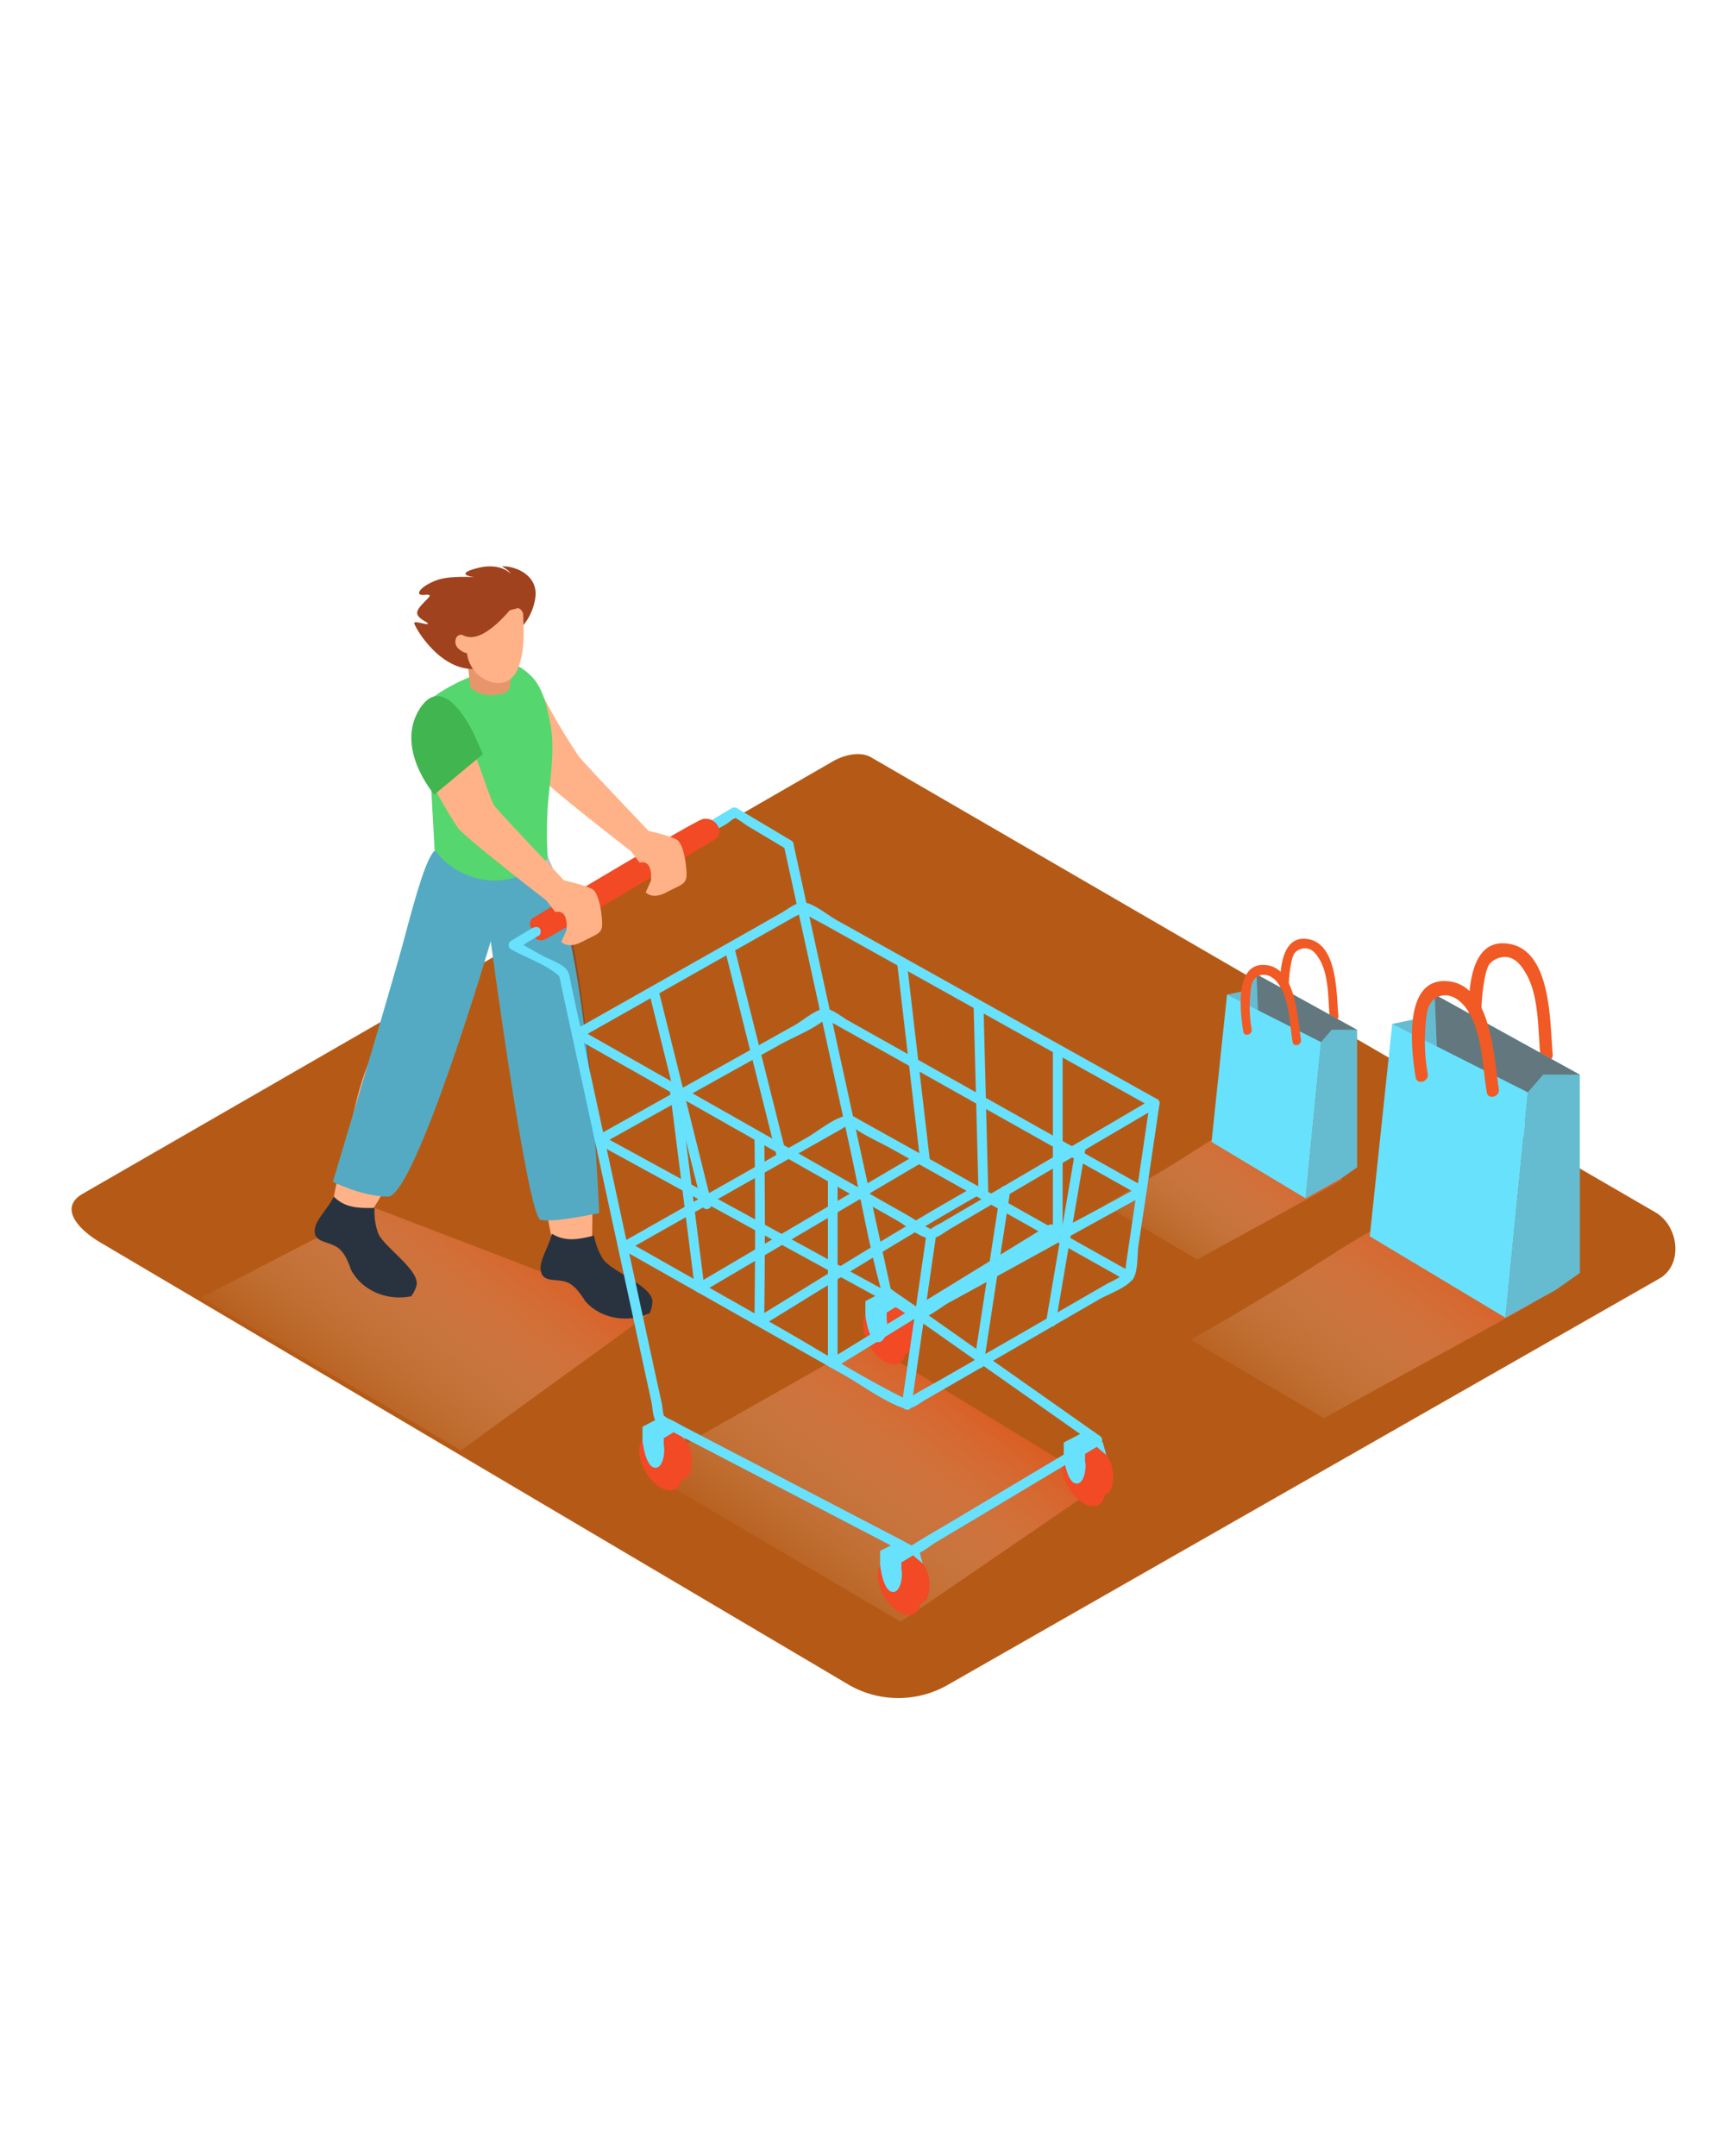 <svg xmlns="http://www.w3.org/2000/svg" xmlns:xlink="http://www.w3.org/1999/xlink" viewBox="0 0 400 300" data-imageid="closed-store-online-0" imageName="Shopping cart" class="illustrations_image" style="width: 241px;"><defs><linearGradient id="linear-gradient" x1="268.93" y1="194.49" x2="294.2" y2="161.03" gradientUnits="userSpaceOnUse"><stop offset="0" stop-color="#fff" stop-opacity="0"/><stop offset="1" stop-color="#f15a24"/></linearGradient><linearGradient id="linear-gradient-2" x1="294.87" y1="232.24" x2="331.06" y2="184.32" xlink:href="#linear-gradient"/><linearGradient id="linear-gradient-3" x1="180.97" y1="268.84" x2="219.81" y2="217.43" xlink:href="#linear-gradient"/><linearGradient id="linear-gradient-4" x1="78.61" y1="228.56" x2="116.46" y2="178.46" xlink:href="#linear-gradient"/></defs><title>PP</title><g style="isolation:isolate"><g id="Layer_2" data-name="Layer 2"><path d="M196.24,290.26,23.74,188.31c-5.49-3.08-10.2-8.15-4.85-11.46L192,77.07c2.6-1.61,6.54-2.66,9.18-1.13L382.28,181c5.49,3.19,6.48,12.1,1,15.29L219,290.09A22.94,22.94,0,0,1,196.24,290.26Z" fill="#b55a16"/><path d="M287.73,159.78c-6.15,3.08-11.88,7.14-17.71,10.67-5,3-9.91,6-15,8.84l21.46,12.62,33.66-18.46Z" opacity="0.63" fill="url(#linear-gradient)" style="mix-blend-mode:multiply"/><path d="M321.79,182.53c-8.8,4.42-17,10.22-25.36,15.28-7.09,4.3-14.19,8.59-21.41,12.65l30.73,18.08,48.2-26.44Z" opacity="0.63" fill="url(#linear-gradient-2)" style="mix-blend-mode:multiply"/><polyline points="254.2 243.95 208.03 275.57 148.09 240.31 199.97 210.93" opacity="0.63" fill="url(#linear-gradient-3)" style="mix-blend-mode:multiply"/><polyline points="150.04 204.35 106.45 235.98 46.51 200.71 86.52 180" opacity="0.63" fill="url(#linear-gradient-4)" style="mix-blend-mode:multiply"/><path d="M90.89,137.08c-.07,0-2.84,4-3,4.18C83,148.8,81.79,158,79.81,166.58c-1,4.2-2.92,9.34-2.92,13.62.9,2.84,2.55,6.67,4.75,5.63,3.4-1.6,17.68-27.14,20.51-42.66Z" fill="#ffb288"/><path d="M135.45,142.65s2.5,47,.71,47.76-6.35.7-8-1.56-3.83-22.63-3.45-28.3-1.16-17.9-1.16-17.9" fill="#ffb288"/><path d="M139.32,191.89a14.6,14.6,0,0,1-2.11-5.51c-3.72.93-6.62,1.48-9.75-.42-.61,2.68-2.77,6-2.61,8.1.25,3.26,3,2.2,5.78,3,1.94.59,3.33,2.6,4.52,4.45,3.64,4.21,9.94,5.1,14.9,2.8a7.7,7.7,0,0,0,.62-2.46C151,198.12,141.32,194.75,139.32,191.89Z" fill="#29333f"/><path d="M100.68,97.31c-2,1-4.61,10.29-7.35,20.64s-16.43,56-16.43,56,6.3,3.32,12.63,3.44,23.81-59,23.81-59,8.5,63.57,11.5,64.34,13.52-1.56,13.52-1.56-2.65-80.94-17.9-87.78" fill="#68e1fd" class="target-color"/><path d="M100.68,97.31c-2,1-4.61,10.29-7.35,20.64s-16.43,56-16.43,56,6.3,3.32,12.63,3.44,23.81-59,23.81-59,8.5,63.57,11.5,64.34,13.52-1.56,13.52-1.56-2.19-82.17-17.45-89" fill="#29333f" opacity="0.31"/><path d="M87.33,185.84a14.6,14.6,0,0,1-.82-5.84c-3.83.07-6.78,0-9.41-2.6-1.2,2.47-4.05,5.25-4.37,7.3-.49,3.23,2.44,2.82,4.95,4.27,1.76,1,2.66,3.28,3.4,5.35,2.6,4.92,8.54,7.21,13.89,6.08a7.7,7.7,0,0,0,1.16-2.26C97.35,194.55,88.64,189.08,87.33,185.84Z" fill="#29333f"/><path d="M347.59,118.9c10.87.75,10.3,18.33,11,25.63.18,1.83-2.64,2.45-2.83.6-.61-6.08-.21-14.31-3.58-19.66-1-1.66-2.29-3.27-4.42-3.42a4.76,4.76,0,0,0-3.54,1.4c-1,.86-1.46,4.26-1.62,5.27a43.21,43.21,0,0,0-.19,11.38c.19,1.83-2.63,2.45-2.83.6C339,134.95,337.91,118.23,347.59,118.9Z" fill="#f15a24"/><polyline points="331.33 130.7 328.06 136.15 321.53 137.52 326.43 154.41 340.32 145.42" fill="#68e1fd" class="target-color"/><polyline points="331.33 130.7 328.06 136.15 321.53 137.52 326.43 154.41 340.32 145.42" fill="#606060" opacity="0.28"/><polygon points="364.85 149.23 331.33 130.7 332.42 158.22 358.04 160.68 364.85 149.23" fill="#68e1fd" class="target-color"/><polygon points="364.85 149.23 331.33 130.7 332.42 158.22 358.04 160.68 364.85 149.23" fill="#606060" opacity="0.81"/><polygon points="352.86 153.32 347.68 205.36 316.35 186.56 321.53 137.52 352.86 153.32" fill="#68e1fd" class="target-color"/><polygon points="352.86 153.32 356.4 149.23 364.85 149.23 364.85 195.02 359.29 198.93 347.68 205.36 352.86 153.32" fill="#68e1fd" class="target-color"/><polygon points="352.86 153.32 356.4 149.23 364.85 149.23 364.85 195.02 359.29 198.93 347.68 205.36 352.86 153.32" fill="#606060" opacity="0.28"/><path d="M333.6,127.61c10.9.1,11.38,17.69,12.55,24.92.29,1.82-2.49,2.6-2.79.77-1-6-1.06-14.27-4.75-19.41-1.51-2.11-4.17-3.88-6.77-2.5-2.34,1.24-2.37,4-2.6,6.31a43.21,43.21,0,0,0,.49,11.37c.3,1.82-2.48,2.6-2.79.77C326,144.13,323.89,127.52,333.6,127.61Z" fill="#f15a24"/><path d="M252.76,247.58l2.73-1.49a2.65,2.65,0,0,0,1.33-1.79c.49-2.39.79-7.61-5.07-9.9l-2.88,1.76" fill="#f14a24"/><ellipse cx="249.28" cy="241.55" rx="4.04" ry="6.96" transform="matrix(0.87, -0.5, 0.5, 0.87, -87.38, 157)" fill="#f14a24"/><polygon points="245.67 237.42 245.67 234.17 249.62 232.13 254.68 234.12 255.51 237.08 253.29 235.19 250.59 236.81 250.59 239.83 245.67 237.42" fill="#68e1fd" class="target-color"/><path d="M245.67,237.42s.6,5.78,2.73,6.21,2.55-4.08,2.19-5" fill="#68e1fd" class="target-color"/><path d="M207,214.94l2.73-1.49a2.65,2.65,0,0,0,1.33-1.79c.49-2.39.79-7.61-5.07-9.9l-2.88,1.76" fill="#f14a24"/><ellipse cx="203.47" cy="208.91" rx="4.04" ry="6.96" transform="matrix(0.87, -0.5, 0.5, 0.87, -77.19, 129.72)" fill="#f14a24"/><polygon points="199.86 204.77 199.86 201.52 203.81 199.48 208.87 201.48 209.7 204.43 207.47 202.54 204.78 204.16 204.78 207.19 199.86 204.77" fill="#68e1fd" class="target-color"/><path d="M199.86,204.77s.6,5.78,2.73,6.21,2.55-4.08,2.19-5" fill="#68e1fd" class="target-color"/><path d="M155.47,244l2.73-1.49a2.65,2.65,0,0,0,1.33-1.79c.49-2.39.79-7.61-5.07-9.9l-2.88,1.76" fill="#f14a24"/><ellipse cx="151.98" cy="237.92" rx="4.04" ry="6.96" transform="matrix(0.87, -0.5, 0.5, 0.87, -98.6, 107.87)" fill="#f14a24"/><polygon points="148.38 233.78 148.38 230.53 152.32 228.49 157.38 230.49 158.22 233.44 155.99 231.56 153.3 233.17 153.3 236.2 148.38 233.78" fill="#68e1fd" class="target-color"/><path d="M148.38,233.78s.6,5.78,2.73,6.21,2.55-4.08,2.19-5" fill="#68e1fd" class="target-color"/><path d="M145,189.72l49.45-28a15.27,15.27,0,0,1,2.12-1.2c-1.37.49-1-.19.23.71,2.83,2.09,6.39,3.59,9.45,5.31l31.85,17.88,22.13,12.43a1.13,1.13,0,0,0,1.14-1.94l-51.91-29.15-10.77-6c-1.4-.79-2-1.36-3.51-1-2.94.71-6.32,3.58-8.93,5.06l-16.14,9.15-26.24,14.87a1.13,1.13,0,0,0,1.14,1.94Z" fill="#68e1fd" class="target-color"/><path d="M154.65,152.39l5.8,46.06a1.14,1.14,0,0,0,1.69,1l50.66-29.86a1.13,1.13,0,0,0-1.14-1.94L161,197.48l1.69,1-5.8-46.06c-.18-1.42-2.43-1.44-2.25,0Z" fill="#68e1fd" class="target-color"/><path d="M264.24,175.13,208.65,143.9l-12.92-7.26c-1.38-.78-3.65-2.73-5.35-2.63-2,.12-5.17,2.86-6.85,3.79L167.07,147l-29.12,16.28a1.13,1.13,0,0,0,0,1.94l55.69,30.46L207,203c1.29.71,3.52,2.61,5.08,2.62,2,0,5.28-2.75,6.91-3.65l16.4-9,28.81-15.88c1.27-.7.13-2.64-1.14-1.94-17,9.37-34.46,18.16-51.08,28.16-.93.56,1.21.7.18,0a33.71,33.71,0,0,0-3-1.63l-11.86-6.49-35.21-19.26-23.09-12.63v1.94l23.48-13.13L180,142.36c3.34-1.87,7.64-3.49,10.6-5.93,1.09-.89-.7-.47-.14-.18,1,.5,1.93,1.09,2.9,1.63l12,6.72,34.91,19.62,22.89,12.86A1.13,1.13,0,0,0,264.24,175.13Z" fill="#68e1fd" class="target-color"/><path d="M182.74,95.17l-12.59-7.51a1.13,1.13,0,0,0-1.14,0l-51,30.67a1.14,1.14,0,0,0,0,1.94c3.45,1.94,8.4,3.61,11.25,6.32.41.39-.45-1.1-.07.09.24.75.34,1.57.51,2.34l4.79,22.11,13.7,63.27,2.25,10.38c.26,1.22.3,3.29.95,4.38s1.62,1.34,2.71,1.91L164,236.2l29.4,15.32,11.84,6.17c1.29.67,3.33,2.3,4.81,2.5,2,.28,4.47-2,6.15-3l14.27-8.52L254,234.6a1.14,1.14,0,0,0,0-1.94l-27.61-19.44-16.57-11.67c-1.3-.92-2.69-1.78-3.94-2.77s.06,1-.27-.52q-8.09-37-16.15-73.92l-6.23-28.49c-.31-1.41-2.48-.82-2.17.6l15.33,70.18c2.29,10.48,4.1,21.22,6.9,31.57.48,1.78.93,2.16,2.5,3.26l14.71,10.36,32.36,22.79v-1.94L233.6,244.17l-13.95,8.33c-2.39,1.43-5,2.89-8.84,5.28-1.08.67-.44.13.14.35a25.07,25.07,0,0,1-2.33-1.21l-10.22-5.32-28.67-14.94-11.84-6.17c-1.13-.59-2.27-1.32-3.45-1.8-.84-.35-1.55-1.29-.84,0-.53-.94-.57-2.62-.79-3.65l-2-9.13L137.44,154l-5.54-25.57c-.26-1.22-.31-2.66-1.15-3.6-1.26-1.4-4.15-2.33-5.79-3.25l-5.79-3.25v1.94l34.24-20.6,9.7-5.83c1.8-1.08,4.71-2.16,6.15-3.7.72-.76,1.41-.06-.18-.48,1.24.33,2.63,1.57,3.71,2.21l8.81,5.26A1.13,1.13,0,0,0,182.74,95.17Z" fill="#68e1fd" class="target-color"/><path d="M149.89,130.18l12.27,49.36a1.13,1.13,0,0,0,2.17-.6l-12.27-49.36a1.13,1.13,0,0,0-2.17.6Z" fill="#68e1fd" class="target-color"/><path d="M167.39,120.27l12.1,48.27a1.13,1.13,0,0,0,2.17-.6l-12.1-48.27a1.13,1.13,0,0,0-2.17.6Z" fill="#68e1fd" class="target-color"/><path d="M177.79,206.12c16-9.86,31.95-19.81,48.3-29.09a1.13,1.13,0,0,0-1.14-1.94c-16.35,9.28-32.29,19.23-48.3,29.09-1.23.76-.1,2.71,1.14,1.94Z" fill="#68e1fd" class="target-color"/><path d="M134,140.77l25.93-14.68,17.5-9.9,5.91-3.34c.49-.28,3.16-1.45,1.95-1.42s.41.48.86.79c1.39.93,3,1.66,4.44,2.48l13.95,7.78,37.82,21.1,23.72,13.23c1.27.71,2.4-1.24,1.14-1.94L208.4,122l-15.15-8.45c-2-1.11-5-3.64-7.27-4.05-1.9-.35-3.94,1.46-5.58,2.39l-16,9.07-31.51,17.83a1.13,1.13,0,0,0,1.14,1.94Z" fill="#68e1fd" class="target-color"/><path d="M231.11,175.76,225,215.56c-.22,1.42,2,2,2.17.6l6.09-39.79c.22-1.42-2-2-2.17-.6Z" fill="#68e1fd" class="target-color"/><path d="M248.51,165.7,241.64,206c-.24,1.42,1.93,2,2.17.6l6.87-40.26c.24-1.42-1.93-2-2.17-.6Z" fill="#68e1fd" class="target-color"/><path d="M243.16,143.36v42.74a1.13,1.13,0,0,0,2.25,0V143.36a1.13,1.13,0,0,0-2.25,0Z" fill="#68e1fd" class="target-color"/><path d="M224.85,133.15,226,177a1.13,1.13,0,0,0,2.25,0l-1.12-43.8a1.13,1.13,0,0,0-2.25,0Z" fill="#68e1fd" class="target-color"/><path d="M207.18,123.28l5.36,46.12c.17,1.42,2.42,1.44,2.25,0l-5.36-46.12c-.17-1.42-2.42-1.44-2.25,0Z" fill="#68e1fd" class="target-color"/><path d="M174.25,163.59q.27,20.63,0,41.26a1.13,1.13,0,0,0,2.25,0q.29-20.63,0-41.26a1.13,1.13,0,0,0-2.25,0Z" fill="#68e1fd" class="target-color"/><path d="M191.2,173.92v41.93a1.13,1.13,0,0,0,1.69,1l50.4-30.93c1.23-.76.1-2.7-1.14-1.94l-50.4,30.93,1.69,1V173.92a1.13,1.13,0,0,0-2.25,0Z" fill="#68e1fd" class="target-color"/><path d="M214,185.81l-5.69,39.4c-.2,1.42,2,2,2.17.6l5.69-39.4c.2-1.42-2-2-2.17-.6Z" fill="#68e1fd" class="target-color"/><path d="M132.87,140.77l58.91,33.41,15.42,8.75c2,1.14,4.9,3.66,7.19,4.08,1.8.33,3.51-1.27,5.07-2.18l16-9.39,31.76-18.63-1.65-1.27-5.43,36.85c-.13.87-.18,1.8-.39,2.66-.26,1.07.7-.49.21,0a24,24,0,0,1-4.15,2.39l-18.71,10.8L217,219.8c-2.17,1.25-4.46,2.41-6.56,3.78-.44.29-.93.56-1.4.81-.67.36,1.37.35.66,0-10.58-5.19-20.69-11.7-30.95-17.5L145,187.77a1.13,1.13,0,0,0-1.14,1.94l29.45,16.66,21.57,12.2c4.24,2.4,8.68,5.75,13.24,7.49,2.28.87,3.62-.6,5.75-1.83l19.21-11.09,20.73-12c2.15-1.24,6.88-2.84,8.08-5.15.93-1.79.75-5.12,1-7.08l2-13.29,2.87-19.51a1.14,1.14,0,0,0-1.65-1.27L240.3,170l-17.73,10.4L217,183.66a11.41,11.41,0,0,0-1.85,1.08c-.74.67-1-.11.47.38-2-.67-4-2.26-5.8-3.29l-14.59-8.27-36.93-20.94L134,138.83a1.13,1.13,0,0,0-1.14,1.94Z" fill="#68e1fd" class="target-color"/><path d="M122.85,115.42s1.12-.67,1.75,0,0,1.63,0,1.63l-1,.57a1.8,1.8,0,0,0,2.15.39c1.51-.51,39.77-23.33,39.77-23.33s1.06-1.35.47-2.48a3.22,3.22,0,0,0-3.69-2c-2,.43-39.49,23-39.49,23S121.79,114.77,122.85,115.42Z" fill="#f14a24"/><path d="M210.35,272.63l2.73-1.49a2.65,2.65,0,0,0,1.33-1.79c.49-2.39.79-7.61-5.07-9.9l-2.88,1.76" fill="#f14a24"/><ellipse cx="206.87" cy="266.6" rx="4.04" ry="6.96" transform="matrix(0.87, -0.5, 0.5, 0.87, -105.59, 139.15)" fill="#f14a24"/><polygon points="203.26 262.47 203.26 259.22 207.21 257.17 212.27 259.17 213.1 262.13 210.87 260.24 208.18 261.86 208.18 264.88 203.26 262.47" fill="#68e1fd" class="target-color"/><path d="M203.26,262.47s.6,5.78,2.73,6.21,2.55-4.08,2.19-5" fill="#68e1fd" class="target-color"/><path d="M156.43,95.06c-1.42-1-6.64-2.12-6.64-2.12S135.53,78,133.7,75.74a142.41,142.41,0,0,1-10-17.35c-3.64,1.51-4,3.24-7.72,4.64,2.25,6.87,8.11,16.14,9.31,17.85,1.49,2.12,20.38,16.69,20.38,16.69l2.08,2.7s3-1.13,2.59,4.18l-1.21,2.65s1.43,1.8,4.82,0,4.61-1.8,4.6-4.13S157.85,96.09,156.43,95.06Z" fill="#ffb288"/><path d="M99,72.54l1.37,24.77a17.4,17.4,0,0,0,12.25,7c8.43.84,14.16-5.3,13.88-5a100.11,100.11,0,0,1-.06-10.88c.36-6.86,2-14,.54-20.86-.76-3.68-1.71-8.09-4.62-10.71-1.05-.95-2.61-2.23-4.09-2.37-2.54-.25-5.36,1.2-7.66,2.07-5,1.9-9.85,4.3-13.64,8.16Z" fill="#56d66e"/><path d="M100.26,61.92S95.61,63.65,95.61,70s8.7,20.16,10.19,22.28S126.18,109,126.18,109l2.08,2.69s3-1.13,2.59,4.18l-1.21,2.65s1.43,1.8,4.82,0,4.61-1.8,4.6-4.13-.7-6.87-2.12-7.89-6.64-2.12-6.64-2.12S116,89.45,114.21,87.16,106.82,61.69,100.26,61.92Z" fill="#ffb288"/><path d="M107.54,49.88l1.07,9.79s2,2.85,7.56,1.55a2.13,2.13,0,0,0,1.62-2l.45-7.25" fill="#e8956b"/><path d="M119.43,46.94a12.93,12.93,0,0,0,4.23-8.1c.55-5.14-4.91-7.16-7.72-7,0,0,1.71,1,2,1.71,0,0-2.34-2.75-7.87-1.27s-.41,2.07-.41,2.07-5.71-.45-8.77.67-4.53,2.7-4,3.2,1.76-.05,2.29.27-2.73,2.55-2.83,4,2.62,2.25,2.46,2.61-3-.76-3.14-.2,6,11.65,14.73,10.57" fill="#a0421d"/><path d="M119.75,41.51a.63.63,0,0,0-.28,0,22.78,22.78,0,0,1-4.93.92c-1.66,0-3.32-.21-5-.19-1.09,0-1.87,2.61-1.94,5.8-.69-.45-1.54-.66-2.14.13a2.12,2.12,0,0,0,.51,2.74,4.12,4.12,0,0,0,1.89,1,7.83,7.83,0,0,0,6.23,6.78c3,.51,4.82-1.19,5.7-3.72,1.25-3.59,1.22-6.68,1.09-10.37l-.06-1.72a1.77,1.77,0,0,0-.85-1.26A.62.62,0,0,0,119.75,41.51Z" fill="#ffb288"/><path d="M119.1,40.26s-6.33,8.7-11,7.87.71-7.58.71-7.58" fill="#a0421d"/><path d="M109.65,71s-6.85-15.46-12.71-6.29,3.37,19.83,3.37,19.83l11.21-9.33Z" fill="#40b550"/><path d="M301.45,117.85c7.54.52,7.14,12.71,7.65,17.77.13,1.27-1.83,1.7-2,.42-.42-4.21-.14-9.92-2.48-13.63-.72-1.15-1.58-2.27-3.07-2.37a3.3,3.3,0,0,0-2.46,1c-.66.6-1,3-1.12,3.66a30,30,0,0,0-.13,7.89c.13,1.27-1.82,1.7-2,.42C295.5,129,294.74,117.39,301.45,117.85Z" fill="#f15a24"/><polyline points="290.18 126.03 287.92 129.81 283.38 130.75 286.78 142.46 296.42 136.23" fill="#68e1fd" class="target-color"/><polyline points="290.18 126.03 287.92 129.81 283.38 130.75 286.78 142.46 296.42 136.23" fill="#606060" opacity="0.28"/><polygon points="313.41 138.87 290.18 126.03 290.94 145.11 308.69 146.81 313.41 138.87" fill="#68e1fd" class="target-color"/><polygon points="313.41 138.87 290.18 126.03 290.94 145.11 308.69 146.81 313.41 138.87" fill="#606060" opacity="0.81"/><polygon points="305.1 141.71 301.51 177.78 279.8 164.75 283.38 130.75 305.1 141.71" fill="#68e1fd" class="target-color"/><polygon points="305.1 141.71 307.56 138.87 313.41 138.87 313.41 170.61 309.56 173.32 301.51 177.78 305.1 141.71" fill="#68e1fd" class="target-color"/><polygon points="305.1 141.71 307.56 138.87 313.41 138.87 313.41 170.61 309.56 173.32 301.51 177.78 305.1 141.71" fill="#606060" opacity="0.28"/><path d="M291.75,123.88c7.55.07,7.89,12.26,8.7,17.28.2,1.26-1.73,1.8-1.93.53-.68-4.18-.74-9.89-3.29-13.46-1-1.46-2.89-2.69-4.7-1.73-1.62.86-1.64,2.77-1.8,4.38a30,30,0,0,0,.34,7.88c.21,1.26-1.72,1.8-1.93.53C286.48,135.34,285,123.82,291.75,123.88Z" fill="#f15a24"/></g></g></svg>